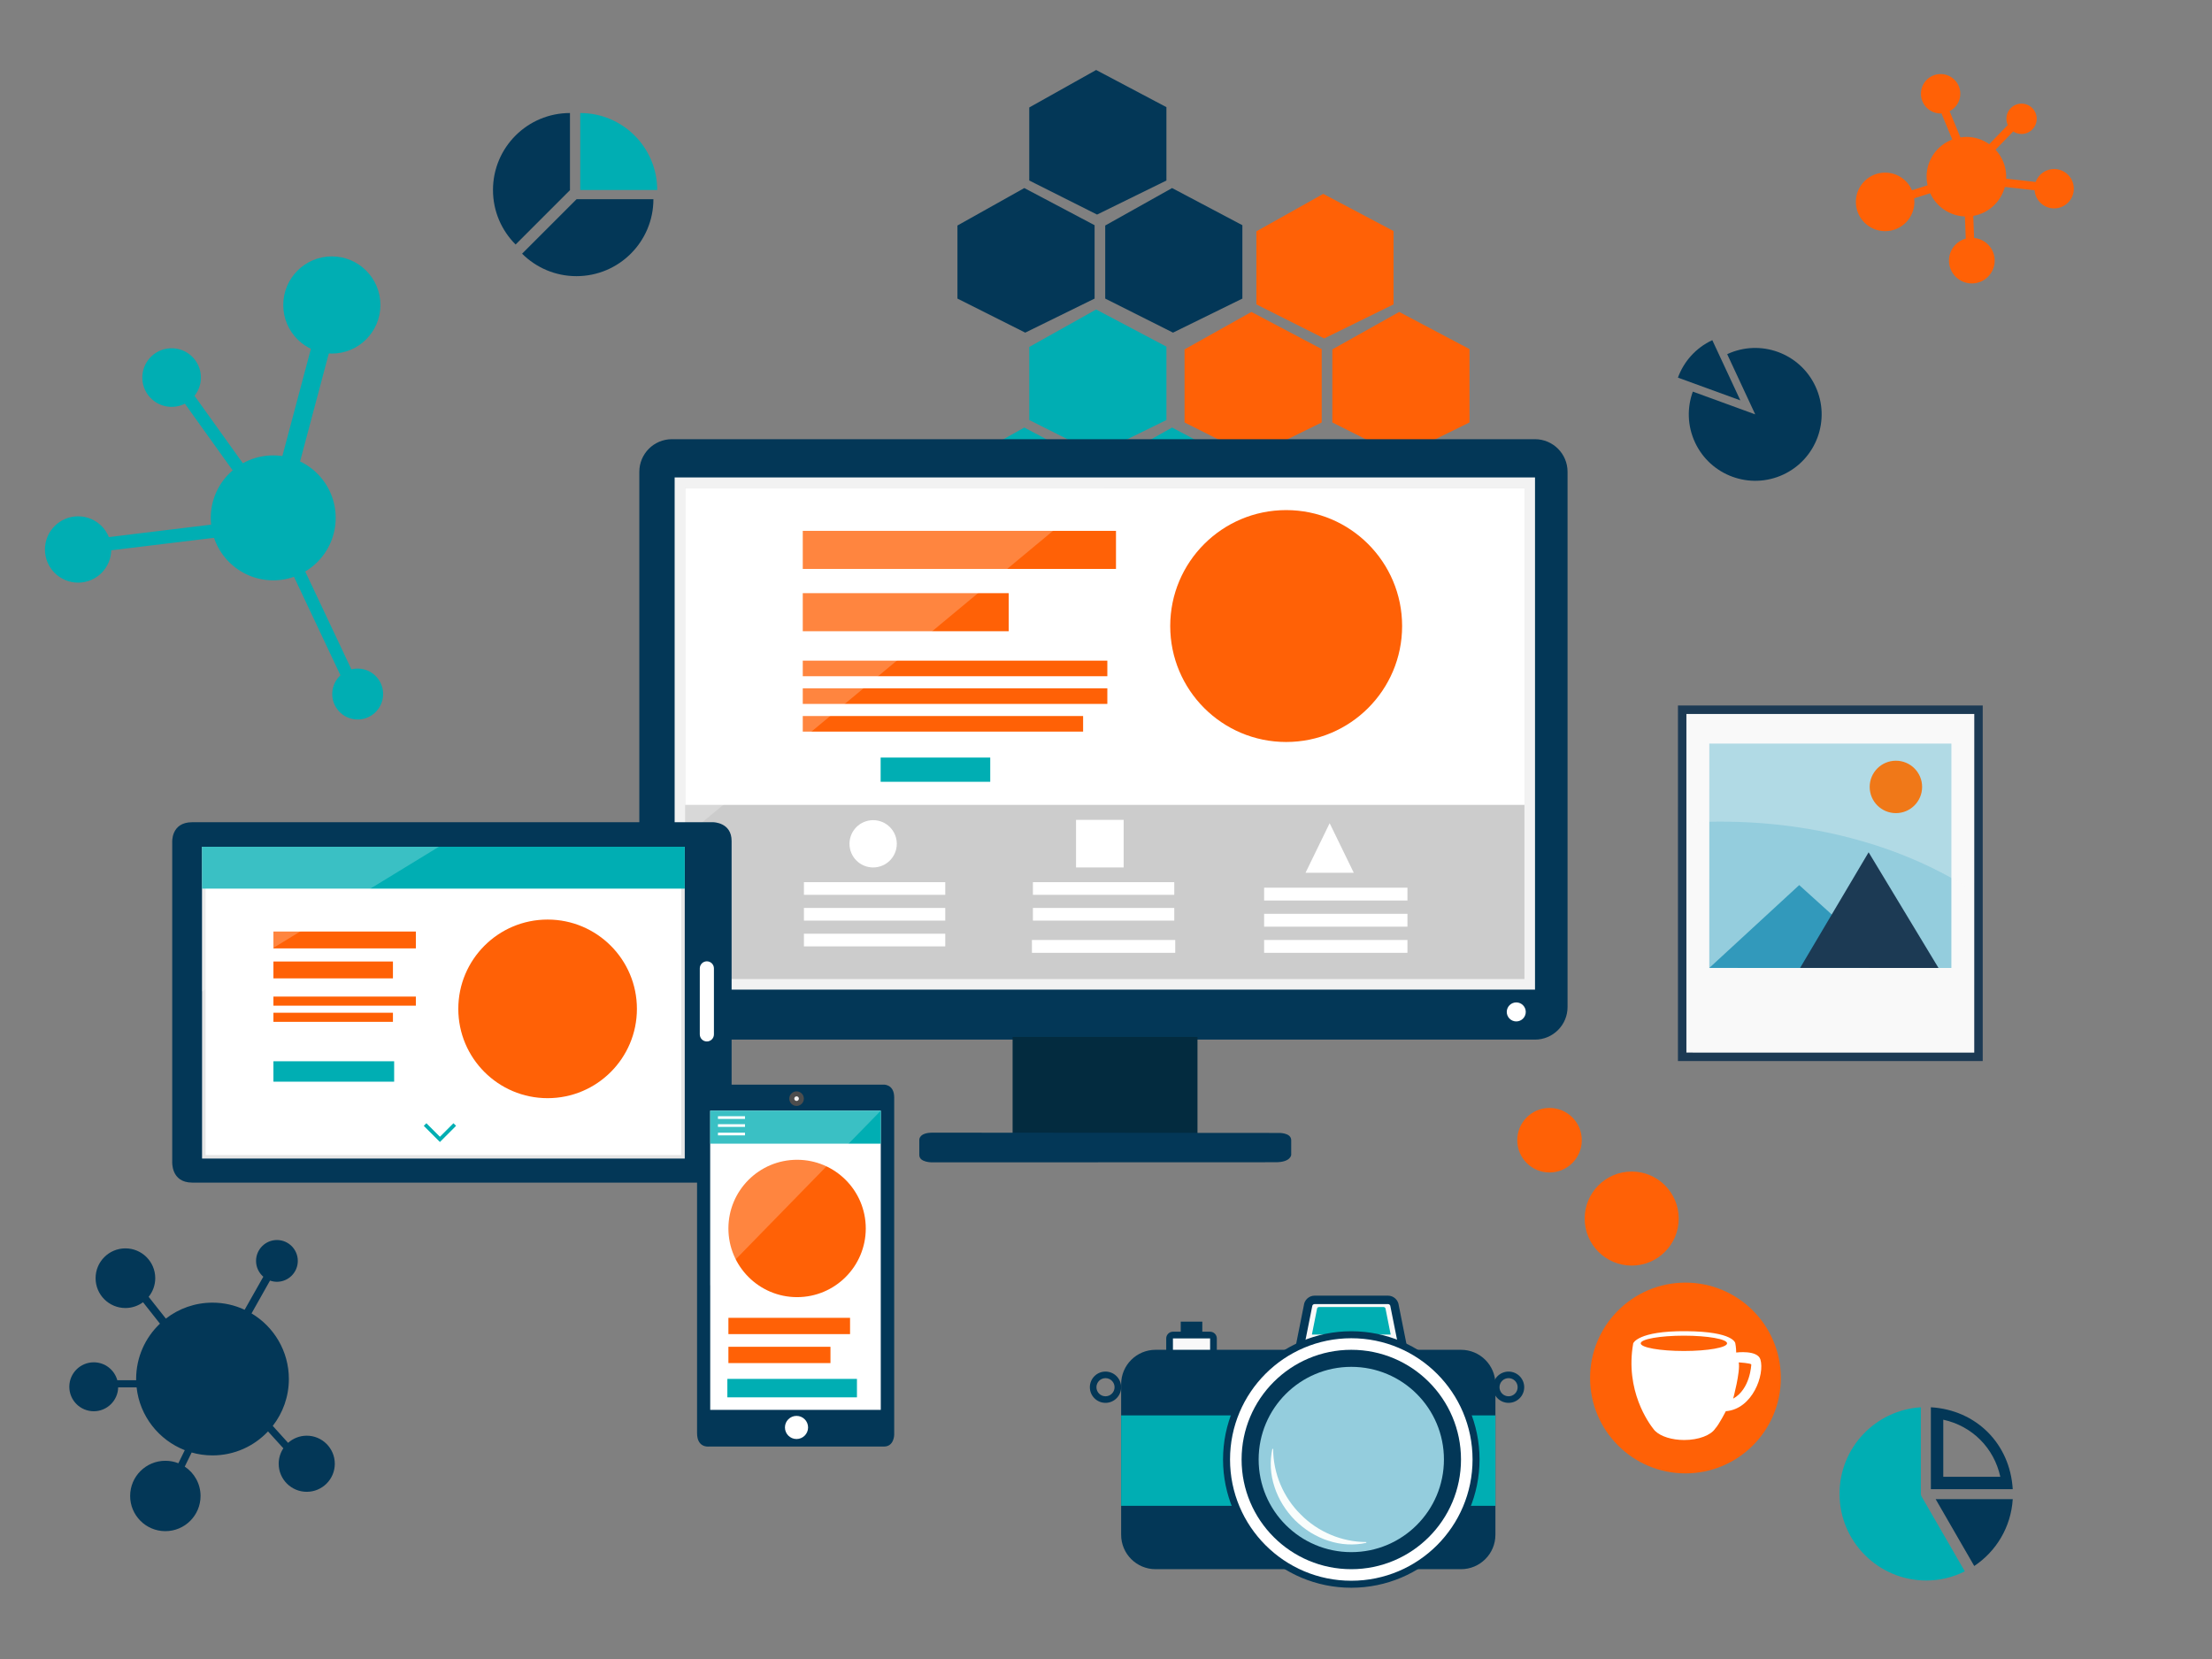 <?xml version="1.0" encoding="utf-8"?>
<!-- Generator: Adobe Illustrator 15.0.0, SVG Export Plug-In . SVG Version: 6.00 Build 0)  -->
<!DOCTYPE svg PUBLIC "-//W3C//DTD SVG 1.1//EN" "http://www.w3.org/Graphics/SVG/1.1/DTD/svg11.dtd">
<svg version="1.1" xmlns="http://www.w3.org/2000/svg" xmlns:xlink="http://www.w3.org/1999/xlink" x="0px" y="0px" width="800px"
	 height="600px" viewBox="0 0 800 600" enable-background="new 0 0 800 600" xml:space="preserve">

<rect x="0" y="0" width="800" height="600" fill="#808080" stroke="none"/>

<g id="Layer_3">
	<g display="inline">
		<g>
			<polygon fill="#033757" points="370.793,120.301 395.874,107.986 395.874,81.448 370.455,68.012 346.271,81.561 346.271,107.986 
							"/>
			<polygon fill="#033757" points="424.24,120.301 449.323,107.986 449.323,81.448 423.904,68.012 399.718,81.561 399.718,107.986 
							"/>
			<polygon fill="#033757" points="396.77,77.604 421.852,65.288 421.852,38.751 396.431,25.313 372.248,38.862 372.248,65.288 			
				"/>
		</g>
		<g>
			<polygon fill="#00AEB3" points="370.793,206.919 395.874,194.604 395.874,168.067 370.455,154.63 346.271,168.18 
				346.271,194.604 			"/>
			<polygon fill="#00AEB3" points="424.24,206.919 449.323,194.604 449.323,168.067 423.904,154.63 399.718,168.18 399.718,194.604 
							"/>
			<polygon fill="#00AEB3" points="396.77,164.223 421.852,151.906 421.852,125.37 396.431,111.933 372.248,125.481 
				372.248,151.906 			"/>
		</g>
		<g>
			<polygon fill="#FF6106" points="452.933,165.104 478.013,152.789 478.013,126.251 452.594,112.814 428.41,126.363 
				428.41,152.789 			"/>
			<polygon fill="#FF6106" points="506.379,165.104 531.461,152.789 531.461,126.251 506.042,112.814 481.856,126.363 
				481.856,152.789 			"/>
			<polygon fill="#FF6106" points="478.908,122.407 503.99,110.09 503.99,83.554 478.569,70.116 454.387,83.665 454.387,110.09 			
				"/>
		</g>
	</g>
	<g display="inline">
		<path opacity="0.11" d="M355.436,348.403v-4.638h51.83v4.638H355.436 M439.416,348.403v-4.638h51.84v4.638H439.416
			 M272.977,346.078v-4.57h51.115v4.57H272.977 M439.416,338.954v-4.65h51.84v4.65H439.416 M272.977,336.75v-4.57h51.115v4.57
			H272.977 M355.798,336.75v-4.57h51.117v4.57H355.798 M439.416,329.492v-4.637h51.84v4.637H439.416 M272.977,327.436v-4.584h51.115
			v4.584H272.977 M355.798,327.436v-4.584h51.117v4.584H355.798 M454.388,319.45l8.724-17.929l8.736,17.929H454.388
			 M298.018,317.528c-4.731,0-8.562-3.829-8.562-8.548c0-4.718,3.832-8.562,8.562-8.562c4.716,0,8.547,3.845,8.547,8.562
			C306.565,313.699,302.734,317.528,298.018,317.528 M371.402,317.528v-17.204h17.207v17.204H371.402"/>
		<path opacity="0.11" d="M530.61,366.347c-1.242,0-2.336,0.66-2.94,1.652c-0.317,0.521-0.499,1.132-0.499,1.788
			c0,1.896,1.544,3.427,3.439,3.427s3.442-1.531,3.442-3.427c0-0.656-0.184-1.267-0.499-1.788
			C532.947,367.007,531.855,366.347,530.61,366.347"/>
		<path opacity="0.11" d="M300.719,286.548v-8.763h39.65v8.763H300.719 M447.385,272.154c-23.158,0-41.922-18.764-41.922-41.936
			c0-23.16,18.764-41.922,41.922-41.922c23.159,0,41.935,18.763,41.935,41.922C489.319,253.39,470.544,272.154,447.385,272.154
			 M533.583,180.285H381.726l-18.656,15.512h22.769v13.776h-39.354l-10.537,8.762h11.088V232.1h-27.648l-12.809,10.645h76.142v5.631
			h-82.916l-5.283,4.381h88.198v5.632h-94.973l-5.269,4.381h91.479v5.632h-98.253l-31.882,26.493h289.76V180.285"/>
		<polyline opacity="0.11" points="385.838,195.797 363.063,195.797 346.487,209.573 385.838,209.573 385.838,195.797 		"/>
		<polyline opacity="0.11" points="347.036,218.335 335.942,218.335 319.384,232.1 347.036,232.1 347.036,218.335 		"/>
		<polyline opacity="0.11" points="382.72,242.745 306.576,242.745 299.8,248.376 382.72,248.376 382.72,242.745 		"/>
		<polyline opacity="0.11" points="382.72,252.757 294.526,252.757 287.75,258.389 382.72,258.389 382.72,252.757 		"/>
		<polyline opacity="0.11" points="373.958,262.771 282.479,262.771 275.704,268.403 373.958,268.403 373.958,262.771 		"/>
		<polyline opacity="0.11" points="324.092,322.852 272.977,322.852 272.977,327.436 324.092,327.436 324.092,322.852 		"/>
		<polyline opacity="0.11" points="324.092,332.18 272.977,332.18 272.977,336.75 324.092,336.75 324.092,332.18 		"/>
		<polyline opacity="0.11" points="324.092,341.508 272.977,341.508 272.977,346.078 324.092,346.078 324.092,341.508 		"/>
		<polyline opacity="0.11" points="406.915,322.852 355.798,322.852 355.798,327.436 406.915,327.436 406.915,322.852 		"/>
		<polyline opacity="0.11" points="406.915,332.18 355.798,332.18 355.798,336.75 406.915,336.75 406.915,332.18 		"/>
		<polyline opacity="0.11" points="407.266,343.766 355.436,343.766 355.436,348.403 407.266,348.403 407.266,343.766 		"/>
		<polyline opacity="0.11" points="491.256,324.855 439.416,324.855 439.416,329.492 491.256,329.492 491.256,324.855 		"/>
		<polyline opacity="0.11" points="491.256,334.304 439.416,334.304 439.416,338.954 491.256,338.954 491.256,334.304 		"/>
		<polyline opacity="0.11" points="491.256,343.766 439.416,343.766 439.416,348.403 491.256,348.403 491.256,343.766 		"/>
		<path opacity="0.11" d="M447.385,188.296c-23.158,0-41.922,18.763-41.922,41.922c0,23.171,18.764,41.936,41.922,41.936
			c23.159,0,41.935-18.764,41.935-41.936C489.319,207.059,470.544,188.296,447.385,188.296"/>
		<polyline opacity="0.11" points="340.369,277.785 300.719,277.785 300.719,286.548 340.369,286.548 340.369,277.785 		"/>
		<path opacity="0.11" d="M298.018,300.418c-4.731,0-8.562,3.845-8.562,8.562c0,4.719,3.832,8.548,8.562,8.548
			c4.716,0,8.547-3.829,8.547-8.548C306.565,304.263,302.734,300.418,298.018,300.418"/>
		<polyline opacity="0.11" points="388.609,300.325 371.402,300.325 371.402,317.528 388.609,317.528 388.609,300.325 		"/>
		<polyline opacity="0.11" points="463.111,301.521 454.388,319.45 471.848,319.45 463.111,301.521 		"/>
		<polyline opacity="0.11" points="363.063,195.797 272.561,195.797 272.561,209.573 346.487,209.573 363.063,195.797 		"/>
		<polyline opacity="0.11" points="335.942,218.335 272.561,218.335 272.561,232.1 319.384,232.1 335.942,218.335 		"/>
		<polyline opacity="0.11" points="306.576,242.745 272.561,242.745 272.561,248.376 299.8,248.376 306.576,242.745 		"/>
		<polyline opacity="0.11" points="294.526,252.757 272.561,252.757 272.561,258.389 287.75,258.389 294.526,252.757 		"/>
		<polyline opacity="0.11" points="282.479,262.771 272.561,262.771 272.561,268.403 275.704,268.403 282.479,262.771 		"/>
		<path fill="#033757" d="M555.139,370.093H243.011c-3.255,0-5.897-2.642-5.897-5.897V170.633c0-3.254,2.642-5.896,5.897-5.896
			h312.127c3.255,0,5.897,2.643,5.897,5.896v193.562C561.036,367.451,558.394,370.093,555.139,370.093z"/>
		<path fill="#033757" d="M555.139,170.633v193.562H243.011V170.633H555.139 M555.139,158.84H243.011
			c-6.513,0-11.792,5.28-11.792,11.793v193.562c0,6.514,5.28,11.793,11.792,11.793h312.128c6.51,0,11.789-5.279,11.789-11.793
			V170.633C566.928,164.12,561.648,158.84,555.139,158.84z"/>
		<polygon fill="#CCCCCC" points="553.258,356.005 551.353,356.005 247.8,356.005 245.896,356.005 245.896,354.102 245.896,176.476 
			245.896,174.57 247.8,174.57 551.353,174.57 553.258,174.57 553.258,176.476 553.258,354.102 		"/>
		<path fill="#F2F2F2" d="M551.35,176.473V354.1H247.802V176.473H551.35 M555.158,172.666h-3.809H247.802h-3.808v3.807V354.1v3.81
			h3.808H551.35h3.809v-3.81V176.473V172.666z"/>
		<rect x="366.222" y="375.034" fill="#032B3F" width="66.864" height="41.871"/>
		<path fill="#033757" d="M332.476,412.282c0,0-0.235-2.644,4.802-2.644c13.096,0,124.909,0.103,124.909,0.103
			s4.795-0.251,4.795,2.651c0,1.803,0,5.259,0,5.259s-0.114,2.689-5.615,2.689c-18.819,0-124.089,0.044-124.089,0.044
			s-4.802,0.12-4.802-2.654C332.476,415.222,332.476,412.282,332.476,412.282z"/>
		<path fill="#FFFFFF" d="M551.815,365.975c0,1.897-1.537,3.436-3.433,3.436c-1.902,0-3.441-1.538-3.441-3.436
			s1.539-3.439,3.441-3.439C550.278,362.535,551.815,364.077,551.815,365.975z"/>
		<rect x="247.802" y="176.473" fill="#FFFFFF" width="303.547" height="114.618"/>
		<rect x="290.331" y="191.993" fill="#FF6106" width="113.283" height="13.77"/>
		<rect x="290.331" y="214.524" fill="#FF6106" width="74.48" height="13.771"/>
		<rect x="290.331" y="238.934" fill="#FF6106" width="110.153" height="5.633"/>
		<rect x="290.331" y="248.947" fill="#FF6106" width="110.153" height="5.633"/>
		<rect x="290.331" y="258.961" fill="#FF6106" width="101.391" height="5.633"/>
		<rect x="290.748" y="319.045" fill="#FFFFFF" width="51.12" height="4.579"/>
		<rect x="290.748" y="328.369" fill="#FFFFFF" width="51.12" height="4.58"/>
		<rect x="290.748" y="337.694" fill="#FFFFFF" width="51.12" height="4.579"/>
		<rect x="373.567" y="319.045" fill="#FFFFFF" width="51.12" height="4.579"/>
		<rect x="373.567" y="328.369" fill="#FFFFFF" width="51.12" height="4.58"/>
		<rect x="373.206" y="339.951" fill="#FFFFFF" width="51.835" height="4.643"/>
		<rect x="457.188" y="321.041" fill="#FFFFFF" width="51.832" height="4.643"/>
		<rect x="457.188" y="330.497" fill="#FFFFFF" width="51.832" height="4.644"/>
		<rect x="457.188" y="339.951" fill="#FFFFFF" width="51.832" height="4.643"/>
		<circle fill="#FF6106" cx="465.161" cy="226.416" r="41.934"/>
		<rect x="318.494" y="273.983" fill="#00AEB3" width="39.64" height="8.762"/>
		<circle fill="#FFFFFF" cx="315.783" cy="305.174" r="8.554"/>
		<rect x="389.167" y="296.515" fill="#FFFFFF" width="17.212" height="17.212"/>
		<polygon fill="#FFFFFF" points="472.162,315.647 489.614,315.647 480.887,297.718 		"/>
		<polygon opacity="0.23" fill="#FFFFFF" points="247.802,176.473 247.802,302.547 399.498,176.473 		"/>
	</g>
	<g display="inline">
		<path fill="#033757" d="M62.289,420.066V304.718c0,0-0.556-7.35,7.225-7.35s188.411,0,188.411,0s6.67,0,6.67,6.781
			c0,6.787,0,115.917,0,115.917s0.791,7.637-7.504,7.637c-9.17,0-179.795,0-187.576,0S62.289,420.066,62.289,420.066z"/>
		<rect x="73.715" y="306.88" fill="#FFFFFF" width="173.294" height="111.486"/>
		<path fill="#E6E6E6" d="M247.651,306.24v112.766H73.077V306.24H247.651 M246.374,307.517H74.355v110.211h172.018V307.517z"/>
		<path fill="#FFFFFF" d="M258.202,374.104c0,1.413-1.144,2.557-2.555,2.557c-1.415,0-2.558-1.144-2.558-2.557V350.23
			c0-1.414,1.144-2.556,2.558-2.556c1.412,0,2.555,1.142,2.555,2.556V374.104z"/>
		<rect x="98.889" y="336.901" fill="#FF6106" width="51.519" height="6.098"/>
		<rect x="98.889" y="347.74" fill="#FF6106" width="43.222" height="6.103"/>
		<rect x="98.889" y="360.426" fill="#FF6106" width="51.519" height="3.288"/>
		<rect x="98.889" y="366.272" fill="#FF6106" width="43.222" height="3.289"/>
		<path fill="#FF6106" d="M230.349,364.871c0,17.837-14.463,32.298-32.299,32.298c-17.838,0-32.3-14.461-32.3-32.298
			c0-17.843,14.461-32.301,32.3-32.301C215.886,332.57,230.349,347.028,230.349,364.871z"/>
		<rect x="98.889" y="383.821" fill="#00AEB3" width="43.661" height="7.379"/>
		<rect x="73.077" y="306.24" fill="#00AEB3" width="174.575" height="15.146"/>
		<polygon fill="#00AEB3" points="163.994,406.231 159.104,411.124 154.214,406.231 153.268,407.177 159.104,413.017 
			164.94,407.177 		"/>
		<polygon opacity="0.23" fill="#FFFFFF" points="73.077,306.24 73.077,358.584 158.729,306.24 		"/>
	</g>
	<g display="inline">
		<path fill="#033757" d="M256.277,392.269h63.102c0,0,4.021-0.361,4.021,4.676c0,5.03,0,121.908,0,121.908s0,4.313-3.71,4.313
			c-3.713,0-63.413,0-63.413,0s-4.177,0.514-4.177-4.854c0-5.932,0-116.337,0-121.367
			C252.101,391.907,256.277,392.269,256.277,392.269z"/>
		<rect x="256.861" y="401.699" fill="#FFFFFF" width="61.683" height="108.2"/>
		<path fill="#4D4D4D" d="M290.726,397.341c0,1.453-1.178,2.637-2.634,2.637c-1.458,0-2.639-1.184-2.639-2.637
			c0-1.456,1.18-2.638,2.639-2.638C289.547,394.703,290.726,395.885,290.726,397.341z"/>
		<path fill="#F2F2F2" d="M287.257,397.341c0-0.459,0.371-0.834,0.834-0.834c0.458,0,0.831,0.375,0.831,0.834
			c0,0.458-0.373,0.831-0.831,0.831C287.628,398.172,287.257,397.799,287.257,397.341z"/>
		<circle fill="#FFFFFF" cx="288.07" cy="516.257" r="4.184"/>
		<rect x="263.438" y="476.609" fill="#FF6106" width="43.998" height="5.891"/>
		<rect x="263.438" y="487.082" fill="#FF6106" width="36.913" height="5.895"/>
		<path fill="#FF6106" d="M313.118,444.287c0,13.716-11.122,24.841-24.84,24.841c-13.719,0-24.84-11.125-24.84-24.841
			c0-13.72,11.121-24.84,24.84-24.84C301.997,419.447,313.118,430.567,313.118,444.287z"/>
		<rect x="263.06" y="498.695" fill="#00AEB3" width="46.868" height="6.672"/>
		<rect x="256.861" y="401.699" fill="#00AEB3" width="61.683" height="11.924"/>
		<polyline fill="#FFFFFF" points="259.659,404.668 269.444,404.668 269.444,403.701 259.659,403.701 		"/>
		<polyline fill="#FFFFFF" points="259.659,410.619 269.444,410.619 269.444,409.651 259.659,409.651 		"/>
		<polyline fill="#FFFFFF" points="259.659,407.552 269.444,407.552 269.444,406.584 259.659,406.584 		"/>
		<polygon opacity="0.23" fill="#FFFFFF" points="256.861,401.699 318.544,401.699 256.861,464.904 		"/>
	</g>
	<g display="inline">
		<g>
			<path fill="#F9F9F9" d="M424.209,493.494c-0.673,0-1.215-0.544-1.215-1.215v-8.219c0-0.672,0.542-1.214,1.215-1.214h13.441
				c0.668,0,1.215,0.542,1.215,1.214v8.219c0,0.671-0.547,1.215-1.215,1.215H424.209z"/>
			<path fill="#033757" d="M437.65,484.061v8.219h-13.441v-8.219H437.65 M437.65,481.631h-13.441c-1.342,0-2.43,1.089-2.43,2.43
				v8.219c0,1.341,1.088,2.433,2.43,2.433h13.441c1.341,0,2.43-1.092,2.43-2.433v-8.219
				C440.08,482.72,438.991,481.631,437.65,481.631L437.65,481.631z"/>
		</g>
		<g>
			<g>
				<path fill="#F9F9F9" d="M471.459,496.646c-1.537,0-2.744-1.061-2.744-2.412v-0.15l4.337-21.748
					c0.095-1.242,1.136-2.227,2.403-2.227h26.521c1.265,0,2.31,0.984,2.402,2.227l4.344,21.748v0.15c0,1.352-1.21,2.412-2.754,2.412
					H471.459z"/>
				<path fill="#033757" d="M501.976,471.629c0.495,0,0.892,0.401,0.892,0.894l4.333,21.712c0,0.492-0.551,0.894-1.232,0.894
					h-34.509c-0.678,0-1.225-0.401-1.225-0.894l4.328-21.712c0-0.492,0.397-0.894,0.893-0.894H501.976 M501.976,468.589h-26.521
					c-2.03,0-3.707,1.552-3.907,3.529l-4.296,21.522l-0.058,0.295v0.299c0,2.206,1.873,3.932,4.265,3.932h34.509
					c2.395,0,4.272-1.726,4.272-3.932v-0.299l-0.061-0.295l-4.294-21.522C505.685,470.141,504.005,468.589,501.976,468.589
					L501.976,468.589z"/>
			</g>
			<g>
				<path fill="#00AEB3" d="M502.958,482.657l-1.831-9.2c0-0.417-0.335-0.755-0.756-0.755h-23.312c-0.417,0-0.756,0.338-0.756,0.755
					l-1.834,9.2H502.958z"/>
			</g>
		</g>
		<path fill="#033757" d="M540.836,555.067c0,6.883-5.568,12.451-12.446,12.451H417.922c-6.874,0-12.448-5.568-12.448-12.451
			v-54.449c0-6.879,5.574-12.444,12.448-12.444H528.39c6.878,0,12.446,5.565,12.446,12.444V555.067z"/>
		<rect x="405.474" y="511.896" fill="#00AEB3" width="135.362" height="32.705"/>
		<path fill="#FFFFFF" stroke="#033757" stroke-width="2.53" stroke-miterlimit="10" d="M533.833,527.844
			c0,24.915-20.205,45.119-45.12,45.119c-24.91,0-45.119-20.204-45.119-45.119c0-24.916,20.209-45.116,45.119-45.116
			C513.628,482.728,533.833,502.928,533.833,527.844z"/>
		<g>
			<path fill="#033757" d="M528.39,527.844c0,21.917-17.775,39.675-39.677,39.675c-21.905,0-39.674-17.758-39.674-39.675
				c0-21.914,17.769-39.67,39.674-39.67C510.614,488.174,528.39,505.93,528.39,527.844z"/>
		</g>
		<g>
			<path fill="#033757" d="M545.593,496.051c-3.12,0-5.652,2.532-5.652,5.654c0,3.125,2.532,5.656,5.652,5.656
				c3.125,0,5.659-2.531,5.659-5.656C551.252,498.583,548.718,496.051,545.593,496.051z M545.593,504.985
				c-1.808,0-3.277-1.467-3.277-3.28c0-1.809,1.47-3.277,3.277-3.277c1.812,0,3.282,1.469,3.282,3.277
				C548.875,503.519,547.404,504.985,545.593,504.985z"/>
		</g>
		<g>
			<path fill="#033757" d="M399.819,496.051c-3.124,0-5.656,2.532-5.656,5.654c0,3.125,2.532,5.656,5.656,5.656
				c3.122,0,5.654-2.531,5.654-5.656C405.474,498.583,402.941,496.051,399.819,496.051z M399.819,504.985
				c-1.812,0-3.278-1.467-3.278-3.28c0-1.809,1.467-3.277,3.278-3.277s3.28,1.469,3.28,3.277
				C403.1,503.519,401.631,504.985,399.819,504.985z"/>
		</g>
		<rect x="427.029" y="477.987" fill="#033757" width="7.803" height="4.708"/>
		<circle fill="#94CDDD" cx="488.712" cy="527.846" r="33.507"/>
		<g>
			<path fill="#F9FDFC" d="M494.142,557.994c-4.447,0.979-9.279,0.73-13.752-0.78c-2.267-0.688-4.396-1.773-6.444-2.979
				c-2.017-1.264-3.883-2.771-5.6-4.43c-3.342-3.405-5.967-7.532-7.402-12.042c-1.507-4.479-1.756-9.308-0.781-13.754h0.295
				c0,8.838,3.688,17.559,9.969,23.717c6.158,6.277,14.879,9.969,23.72,9.974L494.142,557.994z"/>
		</g>
	</g>
	<g display="inline">
		<g>
			<g>
				<g>
					<polygon fill="#F9F9F9" points="608.376,382.214 715.545,382.229 715.552,256.687 608.39,256.68 					"/>
					<path fill="#1C3A54" d="M606.848,383.744l0.009-128.596l110.221,0.007l0.001,128.597L606.848,383.744z M609.91,258.215v122.467
						l104.103,0.008l0.012-122.479L609.91,258.215z"/>
				</g>
				
					<rect x="618.194" y="268.933" transform="matrix(-1 -7.811387e-05 7.811387e-05 -1 1323.916 619.054)" fill="#94CDDD" width="87.553" height="81.137"/>
				<path fill="#F9F9F9" fill-opacity="0.29" d="M622.218,297.152c-3.975-0.003-7.906,0.134-11.785,0.375l-0.003-39.151
					l103.075,0.005L713.5,322.22C689.731,306.695,657.609,297.152,622.218,297.152z"/>
			</g>
			<polygon fill="#3299BB" points="618.188,350.069 650.708,320.105 683.873,350.073 			"/>
			<polygon fill="#1C3A54" points="651.03,350.066 675.812,308.238 701.082,350.073 			"/>
			<circle fill="#F07818" cx="685.679" cy="284.6" r="9.479"/>
		</g>
	</g>
	<path display="inline" fill="#FF6106" d="M742.893,61.124c-3.075,0-5.67,1.961-6.668,4.689l-10.69-1.191
		c0.012-0.234,0.036-0.467,0.036-0.704c0-3.783-1.471-7.213-3.853-9.782l6.391-6.596c0.865,0.571,1.895,0.907,3.009,0.907
		c3.029,0,5.483-2.456,5.483-5.486c0-3.024-2.454-5.48-5.483-5.48c-3.027,0-5.48,2.456-5.48,5.48c0,0.814,0.185,1.575,0.5,2.265
		l-6.688,6.899l0.073,0.074c-2.358-1.684-5.234-2.684-8.353-2.684c-0.752,0-1.487,0.077-2.211,0.187l0.053-0.022l-3.914-9.459
		c2.292-1.182,3.876-3.549,3.876-6.305c0-3.938-3.188-7.129-7.122-7.129c-3.936,0-7.124,3.191-7.124,7.129
		c0,3.932,3.188,7.123,7.124,7.123c0.174,0,0.341-0.041,0.51-0.052l-0.19,0.078l3.892,9.398c-5.429,2.065-9.293,7.299-9.293,13.454
		c0,1.065,0.125,2.103,0.345,3.102l-5.621,1.798c-1.628-3.755-5.361-6.382-9.714-6.382c-5.845,0-10.585,4.74-10.585,10.584
		c0,5.848,4.74,10.588,10.585,10.588c5.849,0,10.586-4.74,10.586-10.588c0-0.437-0.032-0.861-0.085-1.28l5.796-1.85
		c2.199,4.812,6.966,8.196,12.556,8.403l0.302,7.978l0.16-0.006c-3.576,0.913-6.227,4.125-6.227,7.983
		c0,4.569,3.699,8.27,8.269,8.27c4.565,0,8.265-3.7,8.265-8.27c0-4.289-3.273-7.771-7.448-8.185l-0.303-7.973
		c5.551-0.964,9.997-5.098,11.425-10.475l10.752,1.196c0.289,3.669,3.325,6.564,7.067,6.564c3.933,0,7.125-3.192,7.125-7.129
		C750.018,64.315,746.825,61.124,742.893,61.124"/>
	<g display="inline">
		<path fill="#00AEB3" d="M121.406,187.29c0,12.481-10.113,22.595-22.588,22.595c-12.481,0-22.594-10.114-22.594-22.595
			c0-12.476,10.113-22.589,22.594-22.589C111.293,164.701,121.406,174.814,121.406,187.29z"/>
		<path fill="#00AEB3" d="M137.585,110.307c0,9.704-7.873,17.569-17.574,17.569s-17.571-7.865-17.571-17.569
			c0-9.706,7.87-17.576,17.571-17.576S137.585,100.601,137.585,110.307z"/>
		<path fill="#00AEB3" d="M61.645,125.96c5.854-0.23,10.784,4.326,11.014,10.174c0.23,5.849-4.326,10.778-10.177,11.005
			c-5.852,0.231-10.781-4.322-11.008-10.172C51.247,131.117,55.8,126.191,61.645,125.96z"/>
		<path fill="#00AEB3" d="M138.472,252.308c-0.724,5.031-5.379,8.53-10.41,7.812c-5.038-0.717-8.535-5.383-7.814-10.414
			c0.717-5.033,5.376-8.531,10.407-7.813C135.695,242.611,139.196,247.274,138.472,252.308z"/>
		<path fill="#00AEB3" d="M40.238,198.73c0,6.623-5.37,11.991-11.994,11.991c-6.621,0-11.994-5.369-11.994-11.991
			c0-6.627,5.373-11.997,11.994-11.997C34.869,186.733,40.238,192.103,40.238,198.73z"/>
		<path fill="#00AEB3" d="M99.78,186.759c-1.791-0.475-2.847-2.307-2.374-4.096l19.219-72.239c0.478-1.787,2.307-2.848,4.098-2.373
			l0,0c1.788,0.472,2.85,2.307,2.371,4.094l-19.225,72.242C103.397,186.17,101.565,187.233,99.78,186.759L99.78,186.759z"/>
		<path fill="#00AEB3" d="M96.017,182.83c-1.009,0.724-2.412,0.49-3.138-0.52l-29.242-40.812c-0.723-1.009-0.493-2.409,0.517-3.135
			l0,0c1.015-0.721,2.418-0.49,3.141,0.519l29.239,40.815C97.257,180.702,97.03,182.11,96.017,182.83L96.017,182.83z"/>
		<path fill="#00AEB3" d="M105.302,201.163c1.12-0.528,2.459-0.047,2.99,1.078l21.418,45.405c0.531,1.125,0.053,2.464-1.073,2.994
			l0,0c-1.12,0.529-2.459,0.048-2.99-1.072l-21.421-45.409C103.695,203.035,104.176,201.696,105.302,201.163L105.302,201.163z"/>
		<path fill="#00AEB3" d="M90.125,190.518c0.158,1.33-0.79,2.536-2.12,2.699l-53.767,6.534c-1.33,0.159-2.541-0.785-2.701-2.118l0,0
			c-0.161-1.328,0.788-2.538,2.115-2.697l53.766-6.536C88.754,188.241,89.965,189.186,90.125,190.518L90.125,190.518z"/>
	</g>
	<path display="inline" fill="#033757" d="M110.941,519.237c-2.596,0-4.95,0.981-6.748,2.588l-5.547-6.127
		c3.646-4.687,5.825-10.568,5.825-16.958c0-10.089-5.417-18.925-13.498-23.732l6.678-11.867c0.785,0.271,1.627,0.435,2.497,0.435
		c4.165,0,7.555-3.385,7.555-7.553c0-4.167-3.381-7.552-7.546-7.552c-4.166,0-7.555,3.391-7.555,7.559
		c0,2.284,1.018,4.319,2.629,5.717l-6.754,11.947c-3.532-1.646-7.47-2.572-11.629-2.572c-6.36,0-12.204,2.161-16.868,5.761
		l-6.222-7.872c1.483-1.84,2.389-4.178,2.389-6.737c0-5.963-4.836-10.785-10.787-10.785c-5.958,0-10.788,4.826-10.788,10.785
		c0,5.967,4.829,10.791,10.788,10.791c2.38,0,4.588-0.789,6.371-2.091l6.118,7.749c-5.307,5.026-8.615,12.139-8.615,20.022
		c0,0.153,0.017,0.285,0.017,0.432h-6.828c-1.029-3.737-4.445-6.476-8.51-6.476c-4.896,0-8.845,3.967-8.845,8.841
		c0,4.892,3.949,8.855,8.845,8.855c4.808,0,8.714-3.853,8.828-8.631h6.663c1.117,10.394,8.037,19.043,17.425,22.71l-2.321,4.73
		c-1.449-0.586-3.034-0.895-4.706-0.895c-7.032,0-12.731,5.685-12.731,12.722c0,7.028,5.699,12.731,12.731,12.731
		c7.044,0,12.732-5.703,12.732-12.731c0-4.433-2.281-8.348-5.72-10.614l2.503-5.104c2.391,0.685,4.919,1.051,7.531,1.051
		c7.915,0,15.057-3.338,20.08-8.681l5.551,6.11c-1.062,1.607-1.688,3.522-1.688,5.592c0,5.61,4.55,10.144,10.15,10.144
		c5.59,0,10.143-4.533,10.143-10.144C121.084,523.788,116.531,519.237,110.941,519.237z"/>
	<g display="inline">
		<path fill="#033757" d="M206.137,68.723V40.876h-0.007c-15.378,0-27.836,12.462-27.836,27.837c0,7.704,3.126,14.674,8.183,19.715
			l19.702-19.705H206.137z"/>
		<path fill="#033757" d="M188.823,91.75c5.038,5.02,11.984,8.126,19.655,8.126c15.372,0,27.834-12.458,27.838-27.83h-27.787
			L188.823,91.75z"/>
		<path fill="#00AEB3" d="M209.854,40.876v27.846h27.835v-0.006C237.689,53.344,225.224,40.882,209.854,40.876"/>
	</g>
	<g display="inline">
		<path fill="#033757" d="M606.848,136.574c2.107-5.781,6.418-10.752,12.431-13.549l10.138,21.774L606.848,136.574z"/>
		<path fill="#033757" d="M624.662,128.088l10.137,21.774l-22.564-8.229c-2.108,5.777-2.01,12.356,0.789,18.366
			c5.599,12.024,19.888,17.237,31.914,11.64c12.023-5.598,17.236-19.89,11.638-31.914
			C650.979,127.702,636.688,122.491,624.662,128.088"/>
	</g>
	<g display="inline">
		<path fill="#00AEB3" d="M694.964,541.214l15.642,27.092c-4.205,2.096-8.927,3.302-13.944,3.302
			c-17.325,0-31.374-14.048-31.374-31.374c0-16.666,13.001-30.256,29.414-31.274v31.274
			C694.701,540.57,694.789,540.907,694.964,541.214"/>
		<path fill="#033757" d="M698.33,508.957v29.633h29.605C726.959,522.162,714.757,509.935,698.33,508.957 M702.811,513.454
			c10.453,2.279,18.351,10.201,20.631,20.655h-20.631V513.454z"/>
		<path fill="#033757" d="M714.011,566.364c7.939-5.281,13.301-14.083,13.925-24.171h-27.879L714.011,566.364z"/>
	</g>
	<g display="inline">
		<g>
			<circle fill="#FF6106" cx="609.57" cy="498.371" r="34.495"/>
			<circle fill="#FF6106" cx="590.127" cy="440.712" r="17.008"/>
			<path fill="#FF6106" d="M572.079,412.373c0,6.449-5.224,11.672-11.671,11.672c-6.448,0-11.672-5.223-11.672-11.672
				c0-6.445,5.224-11.672,11.672-11.672C566.855,400.701,572.079,405.928,572.079,412.373z"/>
		</g>
		<path fill="#FFFFFF" d="M636.683,491.694c-1.057-3.563-8.761-2.532-8.761-2.532c0-1.75-0.324-3.328-0.324-3.328
			s-0.322-4.263-17.843-4.394c-17.521-0.128-19.078,4.394-19.078,4.394c-3.036,17.083,5.663,28.93,7.44,31.137
			c0.06,0.075,0.123,0.152,0.19,0.229c0.078,0.097,0.126,0.146,0.126,0.146c0.077,0.09,0.157,0.17,0.242,0.244
			c1.993,1.909,5.921,3.208,10.441,3.208c5.225,0,9.647-1.735,11.221-4.135c1.376-1.459,3.822-6.281,3.822-6.281
			C633.884,509.617,638.28,497.086,636.683,491.694 M609.002,488.604c-8.626,0-15.62-1.242-15.62-2.77
			c0-1.531,6.994-2.771,15.62-2.771c8.627,0,15.621,1.24,15.621,2.771C624.623,487.361,617.629,488.604,609.002,488.604
			 M626.82,505.838c0,0,2.66-9.796,2.012-13.104c0,0,4.542,0.258,4.542,0.778C633.374,493.512,633.049,502.401,626.82,505.838"/>
	</g>
</g>
</svg>
